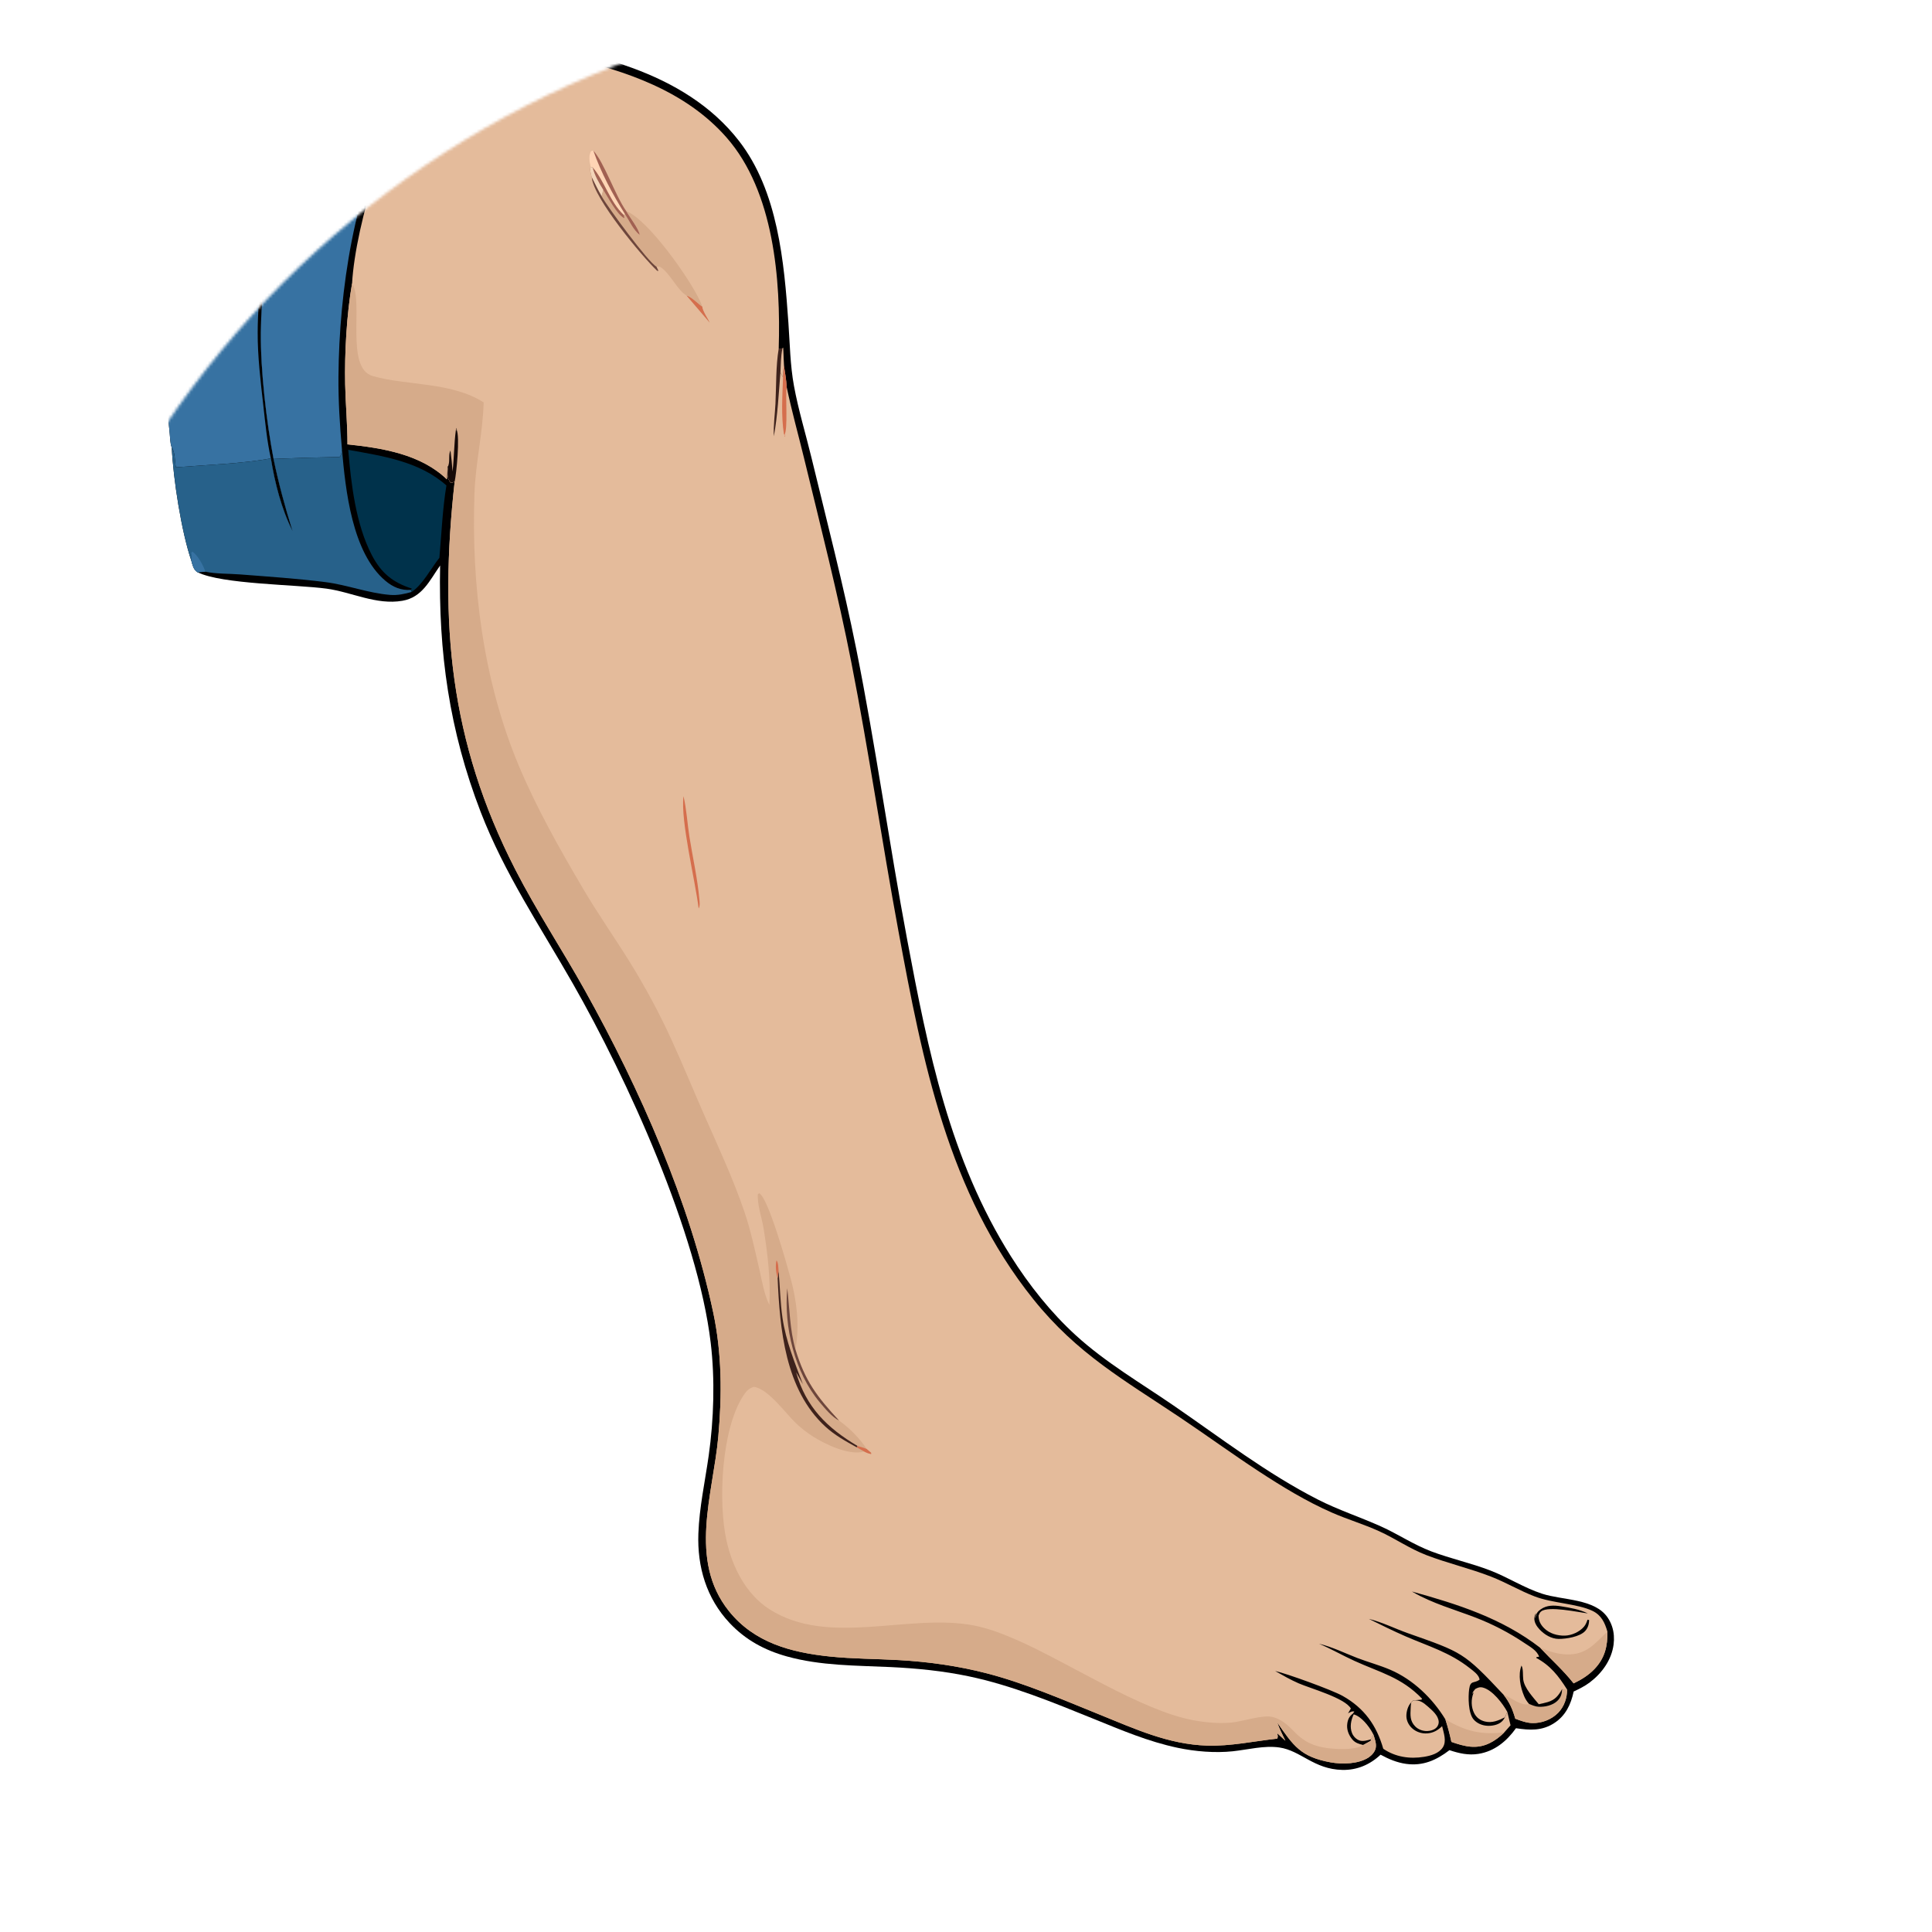 <svg width="683" height="683" viewBox="0 0 683 683" fill="none" xmlns="http://www.w3.org/2000/svg">
<mask id="mask0_143_6" style="mask-type:alpha" maskUnits="userSpaceOnUse" x="0" y="0" width="683" height="683">
<circle cx="341.5" cy="341.5" r="341.5" fill="#D9D9D9"/>
</mask>
<g mask="url(#mask0_143_6)">
<path d="M177.904 13.976C175.68 11.396 173.47 8.982 170.313 7.531C167.517 6.246 164.312 5.864 161.277 5.608C155.423 5.114 149.524 6.207 143.667 5.946C132.076 5.429 74.117 -0.85 67.469 1.521C63.63 6.254 62.998 19.361 62.242 25.714C57.22 67.907 55.534 111.019 60 153.355C60.152 154.795 60.151 156.877 60.717 158.201C61.26 169.378 64.096 187.876 67.68 198.342C68.068 199.726 68.396 201.31 69.651 202.19C69.712 202.233 69.78 202.262 69.844 202.298C78.351 206.563 104.779 206.64 115.467 208.103C124.386 209.325 133.024 213.97 142.235 212.391C149.28 211.182 151.854 205.252 155.586 199.926C154.974 230.583 158.82 258.272 169.953 287.104C178.331 308.797 191.04 327.637 202.493 347.683C221.786 381.452 246.649 436.024 251.249 474.71C252.79 487.664 252.362 501.685 250.538 514.594C249.242 523.76 247.221 532.888 246.887 542.16C246.464 553.941 249.739 565.04 257.93 573.76C263.556 579.748 270.337 583.407 278.199 585.585C290.216 588.915 302.533 588.764 314.877 589.345C324.156 589.786 333.378 590.702 342.477 592.612C357.648 595.796 372.235 601.829 386.573 607.627C396.427 611.616 405.869 615.677 416.331 617.883C422.539 619.19 429.489 619.777 435.803 619.112C441.138 618.542 446.94 616.99 452.276 617.766C459.881 618.866 464.438 625.469 474.522 625.698C479.714 625.821 484.318 623.849 488.064 620.319C490.902 621.86 493.852 623.117 497.075 623.564C503.044 624.385 507.767 622.279 512.417 618.716C515.804 619.85 519.087 620.598 522.657 620.028C528.348 619.129 532.672 615.526 535.926 610.957C540.789 611.7 545.113 611.951 549.444 609.147C553.499 606.516 555.342 602.555 556.326 597.986C558.328 597.048 560.264 596.087 562.032 594.752C566.343 591.484 569.73 586.809 570.438 581.357C570.574 580.312 570.605 579.262 570.528 578.218C570.378 575.966 569.641 573.794 568.39 571.917C563.829 565.063 552.425 565.778 545.147 563.404C538.811 561.337 533.092 557.617 526.894 555.215C520.071 552.573 512.862 551.042 506.026 548.456C499.705 546.07 494.248 542.333 488.143 539.596C480.766 536.284 473.135 533.804 465.896 530.117C447.853 520.911 431.599 508.371 414.941 496.925C403.228 488.882 390.815 481.653 380.287 472.032C371.47 463.976 363.766 454.247 357.396 444.166C335.811 410.003 328.052 371.318 320.725 332.28C314.316 298.136 309.558 263.637 302.736 229.595C298.181 206.864 292.333 184.345 286.876 161.814C284.837 153.397 282.25 144.963 280.688 136.448C279.344 129.128 279.235 121.56 278.718 114.146C277.21 92.536 274.997 67.576 261.282 49.863C241.967 24.915 207.495 17.779 177.904 13.976Z" fill="#000001"/>
<path d="M67.469 1.521C63.63 6.254 62.998 19.361 62.242 25.714C57.22 67.907 55.534 111.019 60 153.355C60.152 154.795 60.151 156.877 60.717 158.201C61.928 159.663 61.776 163.291 62.169 165.204C72.071 164.419 86.415 163.878 95.75 162.042C97.15 170.641 99.451 179.885 103.409 187.699C100.779 179.244 98.499 170.904 96.708 162.233C94.174 148.941 92.085 130.936 92.214 117.488C92.474 90.637 99.846 56.714 113.93 33.766C119.258 25.086 129.207 11.84 139.591 9.343L139.913 8.419L140.044 8.274C137.276 5.782 72.245 4.627 67.469 1.521Z" fill="#3772A2"/>
<path d="M139.913 8.419C127.59 11.582 118.429 23.676 112.247 34.123C98.799 56.847 91.22 91.147 91.096 117.405C91.055 126.058 92.133 134.866 93.1 143.457C93.793 149.614 94.401 155.997 95.75 162.042C97.15 170.641 99.451 179.885 103.409 187.699C100.779 179.244 98.499 170.904 96.708 162.233C94.174 148.941 92.085 130.936 92.214 117.488C92.474 90.637 99.846 56.714 113.93 33.766C119.258 25.086 129.207 11.84 139.591 9.343L139.913 8.419Z" fill="#000001"/>
<path d="M176.134 13.839C168.091 8.04 161.029 7.685 151.428 8.248C147.474 8.481 143.507 8.722 139.591 9.343C129.207 11.84 119.258 25.086 113.93 33.766C99.846 56.714 92.474 90.637 92.214 117.488C92.085 130.936 94.174 148.941 96.708 162.233C104.476 161.906 112.248 161.678 120.023 161.548C120.768 160.896 120.726 159.847 120.889 158.885C120.13 150.386 119.58 141.638 119.652 133.109C119.907 102.545 125.256 66.913 139.627 39.655C142.641 33.937 145.927 28.13 150.605 23.591C158.517 15.917 165.35 13.603 176.134 13.839Z" fill="#3772A2"/>
<path d="M62.169 165.204C61.776 163.291 61.928 159.663 60.717 158.201C61.26 169.378 64.096 187.876 67.68 198.342C68.068 199.726 68.396 201.31 69.651 202.19C69.712 202.233 69.78 202.262 69.844 202.298L72.595 202.105C76.455 202.928 80.898 202.76 84.863 203.07C94.866 203.852 105.137 204.528 115.083 205.794C122.761 206.771 130.113 209.678 137.882 210.307C140.577 210.526 142.977 209.988 145.556 209.262L145.26 208.529C141.794 208.804 138.902 207.552 136.252 205.322C124.442 195.385 122.153 173.24 120.889 158.885C120.726 159.847 120.768 160.896 120.023 161.548C112.248 161.678 104.476 161.906 96.708 162.233C98.499 170.904 100.779 179.244 103.409 187.699C99.451 179.885 97.15 170.641 95.75 162.042C86.415 163.878 72.071 164.419 62.169 165.204Z" fill="#27618A"/>
<path d="M72.595 202.105C71.867 199.805 69.962 196.413 68.021 194.993L67.587 195.448C67.823 196.401 67.844 197.055 67.722 198.031L67.68 198.342C68.068 199.726 68.396 201.31 69.651 202.19C69.712 202.233 69.78 202.262 69.844 202.298L72.595 202.105Z" fill="#3772A2"/>
<path d="M157.816 171.619C148.221 163.081 135.28 161.217 123.106 159.022C124.121 171.091 125.774 185.3 131.422 196.189C134.732 202.568 138.854 205.915 145.585 208.074L145.26 208.529L145.556 209.262C149.436 206.656 152.395 200.903 155.33 197.195C156.087 188.736 156.434 179.989 157.816 171.619Z" fill="#00324B"/>
<path d="M275.29 123.232C276.05 98.922 273.63 67.761 256.87 48.636C242.397 32.121 221.113 24.935 200.307 20.241C191.963 18.359 183.236 16.703 174.687 16.172C166.052 15.635 159.597 18.27 153.155 24.048C137.695 37.913 125.642 79.544 124.465 100.175C122.565 110.936 121.78 124.924 122.019 135.895C122.173 142.959 122.85 150.038 122.833 157.099C135.115 158.378 148.735 160.546 157.981 169.461L158.169 164.809L158.431 164.804C158.225 166.967 157.843 168.803 159.259 170.6C159.973 170.68 160.077 170.586 160.728 170.255C155.231 219.945 158.94 262.057 182.146 307.354C189.649 321.998 198.764 335.756 206.775 350.118C226.269 385.067 243.816 424.795 252.145 464.032C255.208 478.464 255.261 493.149 253.939 507.807C252.097 528.212 243.253 551.505 257.668 569.526C266.658 580.765 279.689 584.189 293.366 585.608C301.456 586.451 309.667 586.418 317.79 586.876C328.168 587.462 338.725 588.937 348.795 591.545C362.372 595.053 375.678 600.863 388.678 606.119C401.17 611.163 412.982 616.677 426.723 617.107C435.13 617.364 443.241 615.531 451.548 614.643C451.844 613.856 451.684 613.532 451.518 612.722L454.401 615.386C453.385 613.269 452.329 611.169 451.538 608.951C457.26 617.196 459.866 621.123 470.423 623.028C474.477 623.765 480.328 623.642 483.874 621.257C484.952 620.531 486.062 619.308 486.333 617.995C486.658 616.431 486.002 614.694 485.529 613.208L484.674 614.872L484.571 615.431L481.922 616.889C480.443 616.515 479.107 616.168 478.09 614.951C476.739 613.331 475.978 611.353 476.302 609.236C476.523 607.784 477.044 606.75 478.204 605.857L478.801 605.08C477.912 604.84 477.363 605.287 476.562 605.683L477.56 604.013C475.541 600.282 463.197 596.88 459.067 595.076C456.206 593.825 453.501 592.272 450.793 590.73C454.796 591.607 470.918 597.439 474.646 599.539C482.301 603.84 486.649 609.962 489.008 618.218C493.288 621.14 498.353 621.899 503.422 621.073C505.823 620.682 508.671 619.889 510.07 617.727C511.498 615.526 510.361 612.604 509.815 610.242C508.282 611.694 506.733 612.616 504.573 612.783C502.622 612.94 500.584 612.264 499.15 610.917C497.985 609.823 497.23 608.342 497.186 606.734C497.143 605.136 497.741 602.969 498.887 601.846L499.577 601.125L502.493 600.874L502.739 600.528C495.385 592.903 487.95 591.311 478.845 587.161C474.62 585.239 470.589 582.91 466.312 581.094C471.104 582.267 475.197 584.34 479.751 586.099C483.638 587.596 487.713 588.669 491.54 590.317C499.564 593.769 506.442 600.405 510.974 607.845C511.832 610.493 512.515 613.079 513.101 615.8C517.745 617.403 521.872 618.52 526.56 616.263C528.496 615.33 530.27 613.973 531.779 612.448L534.008 609.923C533.655 608.348 533.276 606.773 532.872 605.209L531.999 607.114C531.739 607.661 531.382 608.158 530.945 608.577C529.676 609.806 527.428 610.208 525.725 610.096C523.926 609.974 522.105 609.231 520.928 607.828C519.042 605.583 519.004 599.924 519.376 597.165C519.825 593.836 521.123 595.277 523.072 593.774C523.032 593.612 523.001 593.456 522.952 593.299C522.508 591.881 520.792 590.669 519.663 589.78C512.515 584.127 505.115 582.038 496.963 578.502C492.558 576.592 488.241 574.441 483.934 572.319C488.673 573.481 493.111 575.743 497.703 577.363C516.957 584.161 517.438 584.077 531.548 599.131C533.691 601.885 534.726 604.231 535.68 607.594C537.552 608.303 539.618 609.074 541.642 609.136C545.023 609.236 548.489 607.918 550.86 605.488C552.946 603.349 554.056 600.209 553.986 597.26C550.952 592.462 548.134 588.825 543.067 586.082L543.215 585.82L544.104 585.68C543.391 583.502 540.861 582.133 539.031 580.91C533.531 577.201 527.624 574.134 521.426 571.766C514.152 568.995 506.374 566.811 499.599 562.895L499.165 562.638C515.401 567.129 530.987 572.09 544.453 582.496C548.44 586.769 552.659 590.467 556.303 595.104C559.014 593.813 561.585 592.227 563.668 590.043C567.333 586.205 568.366 581.938 568.241 576.771C567.321 573.626 566.121 570.995 562.986 569.481C557.695 566.934 548.885 566.789 542.598 564.392C537.285 562.365 532.382 559.41 527.09 557.359C519.616 554.455 511.754 552.639 504.262 549.768C498.357 547.506 493.224 543.881 487.5 541.289C482.128 538.853 476.409 537.155 470.991 534.792C461.89 530.815 453.379 525.62 445.079 520.196C435.681 514.052 426.604 507.438 417.28 501.182C397.322 487.803 380.774 478.598 365.322 459.325C335.127 421.667 326.137 375.27 317.616 329.159C311.783 297.595 307.162 265.761 300.988 234.277C296.24 210.069 290.096 186.09 284.284 162.118C282.24 153.688 279.887 145.331 278.111 136.839C277.988 134.236 277.47 131.592 277.101 129.011C277.068 126.962 276.971 124.915 276.811 122.872L276.599 123.245L275.29 123.232Z" fill="#E4BB9B"/>
<path d="M124.465 100.175C122.565 110.936 121.78 124.924 122.019 135.895C122.173 142.959 122.85 150.038 122.833 157.099C135.115 158.378 148.735 160.546 157.981 169.461L158.169 164.809L158.431 164.804C158.225 166.967 157.843 168.803 159.259 170.6C159.973 170.68 160.077 170.586 160.728 170.255C155.231 219.945 158.94 262.057 182.146 307.354C189.649 321.998 198.764 335.756 206.775 350.118C226.269 385.067 243.816 424.795 252.145 464.032C255.208 478.464 255.261 493.149 253.939 507.807C252.097 528.212 243.253 551.505 257.668 569.526C266.658 580.765 279.689 584.189 293.366 585.608C301.456 586.451 309.667 586.418 317.79 586.876C328.168 587.462 338.725 588.937 348.795 591.545C362.372 595.053 375.678 600.863 388.678 606.119C401.17 611.163 412.982 616.677 426.723 617.107C435.13 617.364 443.241 615.531 451.548 614.643C451.844 613.856 451.684 613.532 451.518 612.722L454.401 615.386C453.385 613.269 452.329 611.169 451.538 608.951C457.26 617.196 459.866 621.123 470.423 623.028C474.477 623.765 480.328 623.642 483.874 621.257C484.952 620.531 486.062 619.308 486.333 617.995C486.658 616.431 486.002 614.694 485.529 613.208L484.674 614.872L484.571 615.431L481.922 616.889C481.244 617.38 480.395 617.66 479.584 617.844C476.77 618.492 473.395 618.403 470.534 618.129C457.428 616.9 458.105 609.454 450.154 607.063C446.533 605.974 439.196 608.667 435.064 608.991C430.626 609.337 426.154 608.929 421.785 608.119C403.26 604.689 377.249 587.423 358.926 579.525C354.26 577.514 349.391 575.631 344.387 574.659C321.372 570.168 293.042 582.312 272.068 568.928C263.715 563.599 258.921 554.047 256.833 544.624C253.815 531.005 255.021 505.299 262.767 493.406C263.731 491.926 264.789 490.68 266.584 490.284C271.793 491.133 277.655 499.618 281.459 503.215C283.329 504.969 285.362 506.544 287.531 507.913C291.815 510.633 300.01 514.516 305.231 513.225C305.325 513.203 305.417 513.175 305.511 513.147C306.353 513.6 307.018 513.857 307.961 514.03L307.968 513.594L306.401 512.259C304.077 508.634 300.157 504.679 296.629 502.199C288.8 493.725 284.6 488.245 281.179 476.973C282.792 468.91 281.636 459.712 279.491 451.865C278.132 446.897 271.662 423.68 268.43 421.84L267.924 422.121C267.622 425.761 269.353 430.601 269.948 434.285C271.371 443.099 272.463 452.378 271.993 461.304C270.074 457.487 269.381 452.746 268.415 448.588C266.846 441.834 265.391 434.935 263.156 428.368C259.221 416.802 254.059 405.741 249.139 394.576C245.207 385.655 241.523 376.609 237.472 367.742C233.2 358.389 228.186 349.041 222.776 340.311C217.333 331.529 211.402 323.121 206.154 314.206C197.889 300.165 189.787 285.875 183.464 270.829C170.794 240.679 166.6 207.013 167.729 174.516C168.104 163.697 170.684 153.085 170.988 142.252C159.422 134.899 143.736 136.402 131.735 132.926C122.019 130.112 128.509 106.956 124.601 100.384C124.559 100.312 124.51 100.244 124.465 100.175Z" fill="#D6AB8A"/>
<path d="M275.244 449.37L274.906 451.831C275.678 469.849 277.545 491.272 291.769 504.321C295.104 507.382 298.938 509.499 302.874 511.661L303.172 511.197C292.374 504.767 284.957 497.489 281.424 485.116L283.843 489.345C280.943 481.698 277.815 474.045 276.629 465.906C275.834 460.445 275.757 454.868 275.244 449.37Z" fill="#3E221C"/>
<path d="M281.179 476.973C279.188 469.957 279.158 462.609 278.309 455.415C277.066 469.017 280.896 485.122 289.767 495.696C291.576 497.852 294.102 500.936 296.629 502.199C288.8 493.725 284.6 488.245 281.179 476.973Z" fill="#6D463C"/>
<path d="M160.728 170.255C161.373 167.386 162.639 154.317 161.426 151.974C161.38 151.886 161.311 151.812 161.253 151.731L161.367 151.26L161.527 152.027L161.16 152.03C160.494 156.846 160.55 161.824 159.989 166.685C159.798 164.197 159.58 161.731 159.245 159.257C158.488 160.705 159.041 162.703 158.586 164.297C158.537 164.467 158.483 164.635 158.431 164.804C158.225 166.967 157.843 168.803 159.259 170.6C159.973 170.68 160.077 170.586 160.728 170.255Z" fill="#170A08"/>
<path d="M306.401 512.259C305.396 511.79 304.235 511.526 303.172 511.197L302.874 511.661L305.511 513.147C306.353 513.6 307.018 513.857 307.961 514.03L307.968 513.594L306.401 512.259Z" fill="#D56E4D"/>
<path d="M275.244 449.37C275.135 448.209 275.2 446.511 274.521 445.548C274.04 447.445 274.324 449.972 274.906 451.831L275.244 449.37Z" fill="#D56E4D"/>
<path d="M556.303 595.104C559.014 593.813 561.585 592.227 563.668 590.043C567.333 586.205 568.366 581.938 568.241 576.771C563.822 581.049 560.874 584.976 554.051 584.87C550.651 584.814 547.56 583.792 544.453 582.496C548.44 586.769 552.659 590.467 556.303 595.104Z" fill="#D6AB8A"/>
<path d="M553.986 597.26L552.253 597.092C552.156 598.868 551.804 600.136 550.466 601.382C548.842 602.896 546.124 603.493 543.936 603.376C542.759 603.315 541.629 602.812 540.552 602.365C538.004 603.393 534.03 599.969 531.548 599.131C533.691 601.885 534.726 604.231 535.68 607.594C537.552 608.303 539.618 609.074 541.642 609.136C545.023 609.236 548.489 607.918 550.86 605.488C552.946 603.349 554.056 600.209 553.986 597.26Z" fill="#D6AB8A"/>
<path d="M531.779 612.448C523.377 613.325 518.176 612.046 510.974 607.845C511.832 610.493 512.515 613.079 513.101 615.8C517.745 617.403 521.872 618.52 526.56 616.263C528.496 615.33 530.27 613.973 531.779 612.448Z" fill="#D6AB8A"/>
<path d="M543.981 602.477C542.081 600.131 538.889 596.813 538.496 593.752C538.3 592.232 538.574 590.154 537.879 588.797C536.59 592.081 537.473 596.483 538.817 599.634C539.247 600.645 539.818 601.555 540.552 602.365C541.629 602.812 542.759 603.315 543.936 603.376C546.124 603.493 548.842 602.896 550.466 601.382C551.804 600.136 552.156 598.868 552.253 597.092C550.962 599.399 549.816 600.93 547.13 601.723C546.099 602.03 545.034 602.253 543.981 602.477Z" fill="#000001"/>
<path d="M277.101 129.011C277.068 126.962 276.971 124.915 276.811 122.872L276.599 123.245L275.29 123.232C274.243 129.478 274.448 136.393 274.136 142.756C273.952 146.48 273.368 150.535 273.574 154.235C274.929 146.847 275.285 139.167 275.891 131.688L276.822 133.361L277.101 129.011Z" fill="#3E221C"/>
<path d="M277.101 129.011C277.068 126.962 276.971 124.915 276.811 122.872L276.599 123.245C276.024 125.995 276.028 128.888 275.891 131.688L276.822 133.361L277.101 129.011Z" fill="#E4BB9B"/>
<path d="M277.101 129.011L276.822 133.361C276.588 139.983 276.112 146.926 277.136 153.502L277.608 153.827L277.186 153.772L277.492 154.404L277.616 153.961L277.291 154.089L277.239 153.85C278.679 152.15 277.568 140.029 278.111 136.839C277.988 134.236 277.47 131.592 277.101 129.011Z" fill="#D56E4D"/>
<path d="M209.76 53.262L208.945 53.367C207.998 55.2 208.34 56.999 208.796 58.992C208.425 60.193 208.928 61.52 209.208 62.714C209.774 70.01 227.01 90.715 232.305 95.707L232.777 95.758L232.067 94.276C233.18 94.175 233.238 94.173 234.11 94.855C237.128 97.213 239.663 102.723 242.729 104.503L250.911 114.059C250.295 112.772 248.245 109.716 248.286 108.456C248.068 107.812 247.819 107.179 247.539 106.559C243.889 98.512 229.033 77.542 221.4 74.637C217.426 68.969 213.558 57.31 209.76 53.262Z" fill="#D6AB8A"/>
<path d="M209.76 53.262L208.945 53.367C207.998 55.2 208.34 56.999 208.796 58.992L209.527 59.207C213.748 64.066 215.53 71.316 220.49 76.005L220.896 75.624C222.451 78.019 223.883 81.355 226.166 83.071C225.922 80.98 222.503 76.639 221.4 74.637C217.426 68.969 213.558 57.31 209.76 53.262Z" fill="url(#paint0_linear_143_6)"/>
<path d="M221.4 74.637C217.426 68.969 213.558 57.31 209.76 53.262C212.416 60.926 216.594 68.747 220.896 75.624C222.451 78.019 223.883 81.355 226.166 83.071C225.922 80.98 222.503 76.639 221.4 74.637Z" fill="#A16152"/>
<path d="M208.796 58.992C208.425 60.193 208.928 61.52 209.208 62.714C210.336 64.945 211.405 67.239 212.686 69.385L213.276 67.111C214.799 69.444 218.205 76.075 220.734 77.13C220.664 76.766 220.623 76.35 220.49 76.005C215.53 71.316 213.748 64.066 209.527 59.207L208.796 58.992Z" fill="#A16152"/>
<path d="M208.796 58.992C208.425 60.193 208.928 61.52 209.208 62.714C210.336 64.945 211.405 67.239 212.686 69.385L213.276 67.111C211.78 64.692 210.189 61.989 209.527 59.207L208.796 58.992Z" fill="#F3D5B9"/>
<path d="M212.686 69.385C211.405 67.239 210.336 64.945 209.208 62.714C209.774 70.01 227.01 90.715 232.305 95.707L232.777 95.758L232.067 94.276C229.123 92.665 214.831 73.27 212.686 69.385Z" fill="#6D463C"/>
<path d="M248.286 108.456C246.428 107.176 244.865 105.294 242.729 104.503L250.911 114.059C250.295 112.772 248.245 109.716 248.286 108.456Z" fill="#D56E4D"/>
<path d="M551.838 567.855C549.28 567.47 546.873 567.397 544.666 568.933C543.527 569.727 543.072 570.475 542.805 571.827C542.785 571.927 542.769 572.028 542.752 572.129C542.601 571.62 542.92 570.821 543.04 570.296C542.686 570.598 542.489 571.419 542.437 571.872C542.257 573.441 543.265 574.983 544.291 576.061C546.022 577.888 548.425 579.351 550.98 579.385C553.625 579.418 558.512 578.647 560.387 576.592C561.356 575.53 561.775 574.123 561.772 572.715L561.232 572.581C560.929 573.458 560.578 574.346 559.972 575.061C558.408 576.916 555.602 578.167 553.219 578.228C550.545 578.295 547.778 577.491 545.852 575.57C544.576 574.29 543.896 572.916 543.912 571.106C544.201 570.497 544.313 570.051 544.87 569.632C547.486 567.66 557.88 569.944 561.331 570.369C558.276 568.906 555.148 568.392 551.838 567.855Z" fill="#000001"/>
<path d="M241.632 281.471C240.531 290.104 245.758 311.171 246.988 321.15C247.54 320.213 247.32 318.778 247.225 317.733C246.556 310.439 244.887 303.116 243.735 295.873C242.98 291.132 242.728 286.121 241.632 281.471Z" fill="#D56E4D"/>
<path d="M532.872 605.209C531.266 602.226 527.631 597.489 524.258 596.595C523.184 596.31 522.463 596.579 521.525 597.098C521.052 597.696 520.65 598.081 520.49 598.841L521.018 598.198C520.976 598.299 520.933 598.405 520.893 598.506C520.027 600.757 520.036 603.444 521.136 605.622C521.925 607.186 523.217 608.153 524.909 608.577C527.496 609.225 529.735 608.231 531.999 607.114L532.872 605.209Z" fill="#E4BB9B"/>
<path d="M498.887 601.846C498.747 602.505 498.734 603.181 498.7 603.857C498.575 606.331 498.412 608.398 500.296 610.314C501.414 611.448 503.014 612.006 504.596 611.956C505.773 611.917 507.26 611.487 508.01 610.509C508.422 609.968 508.654 609.314 508.611 608.644C508.47 606.448 506.349 604.678 504.806 603.32C503.07 601.79 502.002 600.98 499.577 601.125L498.887 601.846Z" fill="#E4BB9B"/>
<path d="M478.559 606.058C477.598 608.096 477.098 610.532 477.976 612.711C478.444 613.872 479.48 614.928 480.686 615.313C481.905 615.704 483.484 615.235 484.674 614.872L485.529 613.208C485.412 612.968 485.296 612.733 485.169 612.504C483.879 610.163 481.232 606.789 478.559 606.058Z" fill="#E4BB9B"/>
</g>
<defs>
<linearGradient id="paint0_linear_143_6" x1="424.165" y1="260.03" x2="363.702" y2="204.061" gradientUnits="userSpaceOnUse">
<stop stop-color="#EBB59C"/>
<stop offset="1" stop-color="#FFD5B5"/>
</linearGradient>
</defs>
</svg>
